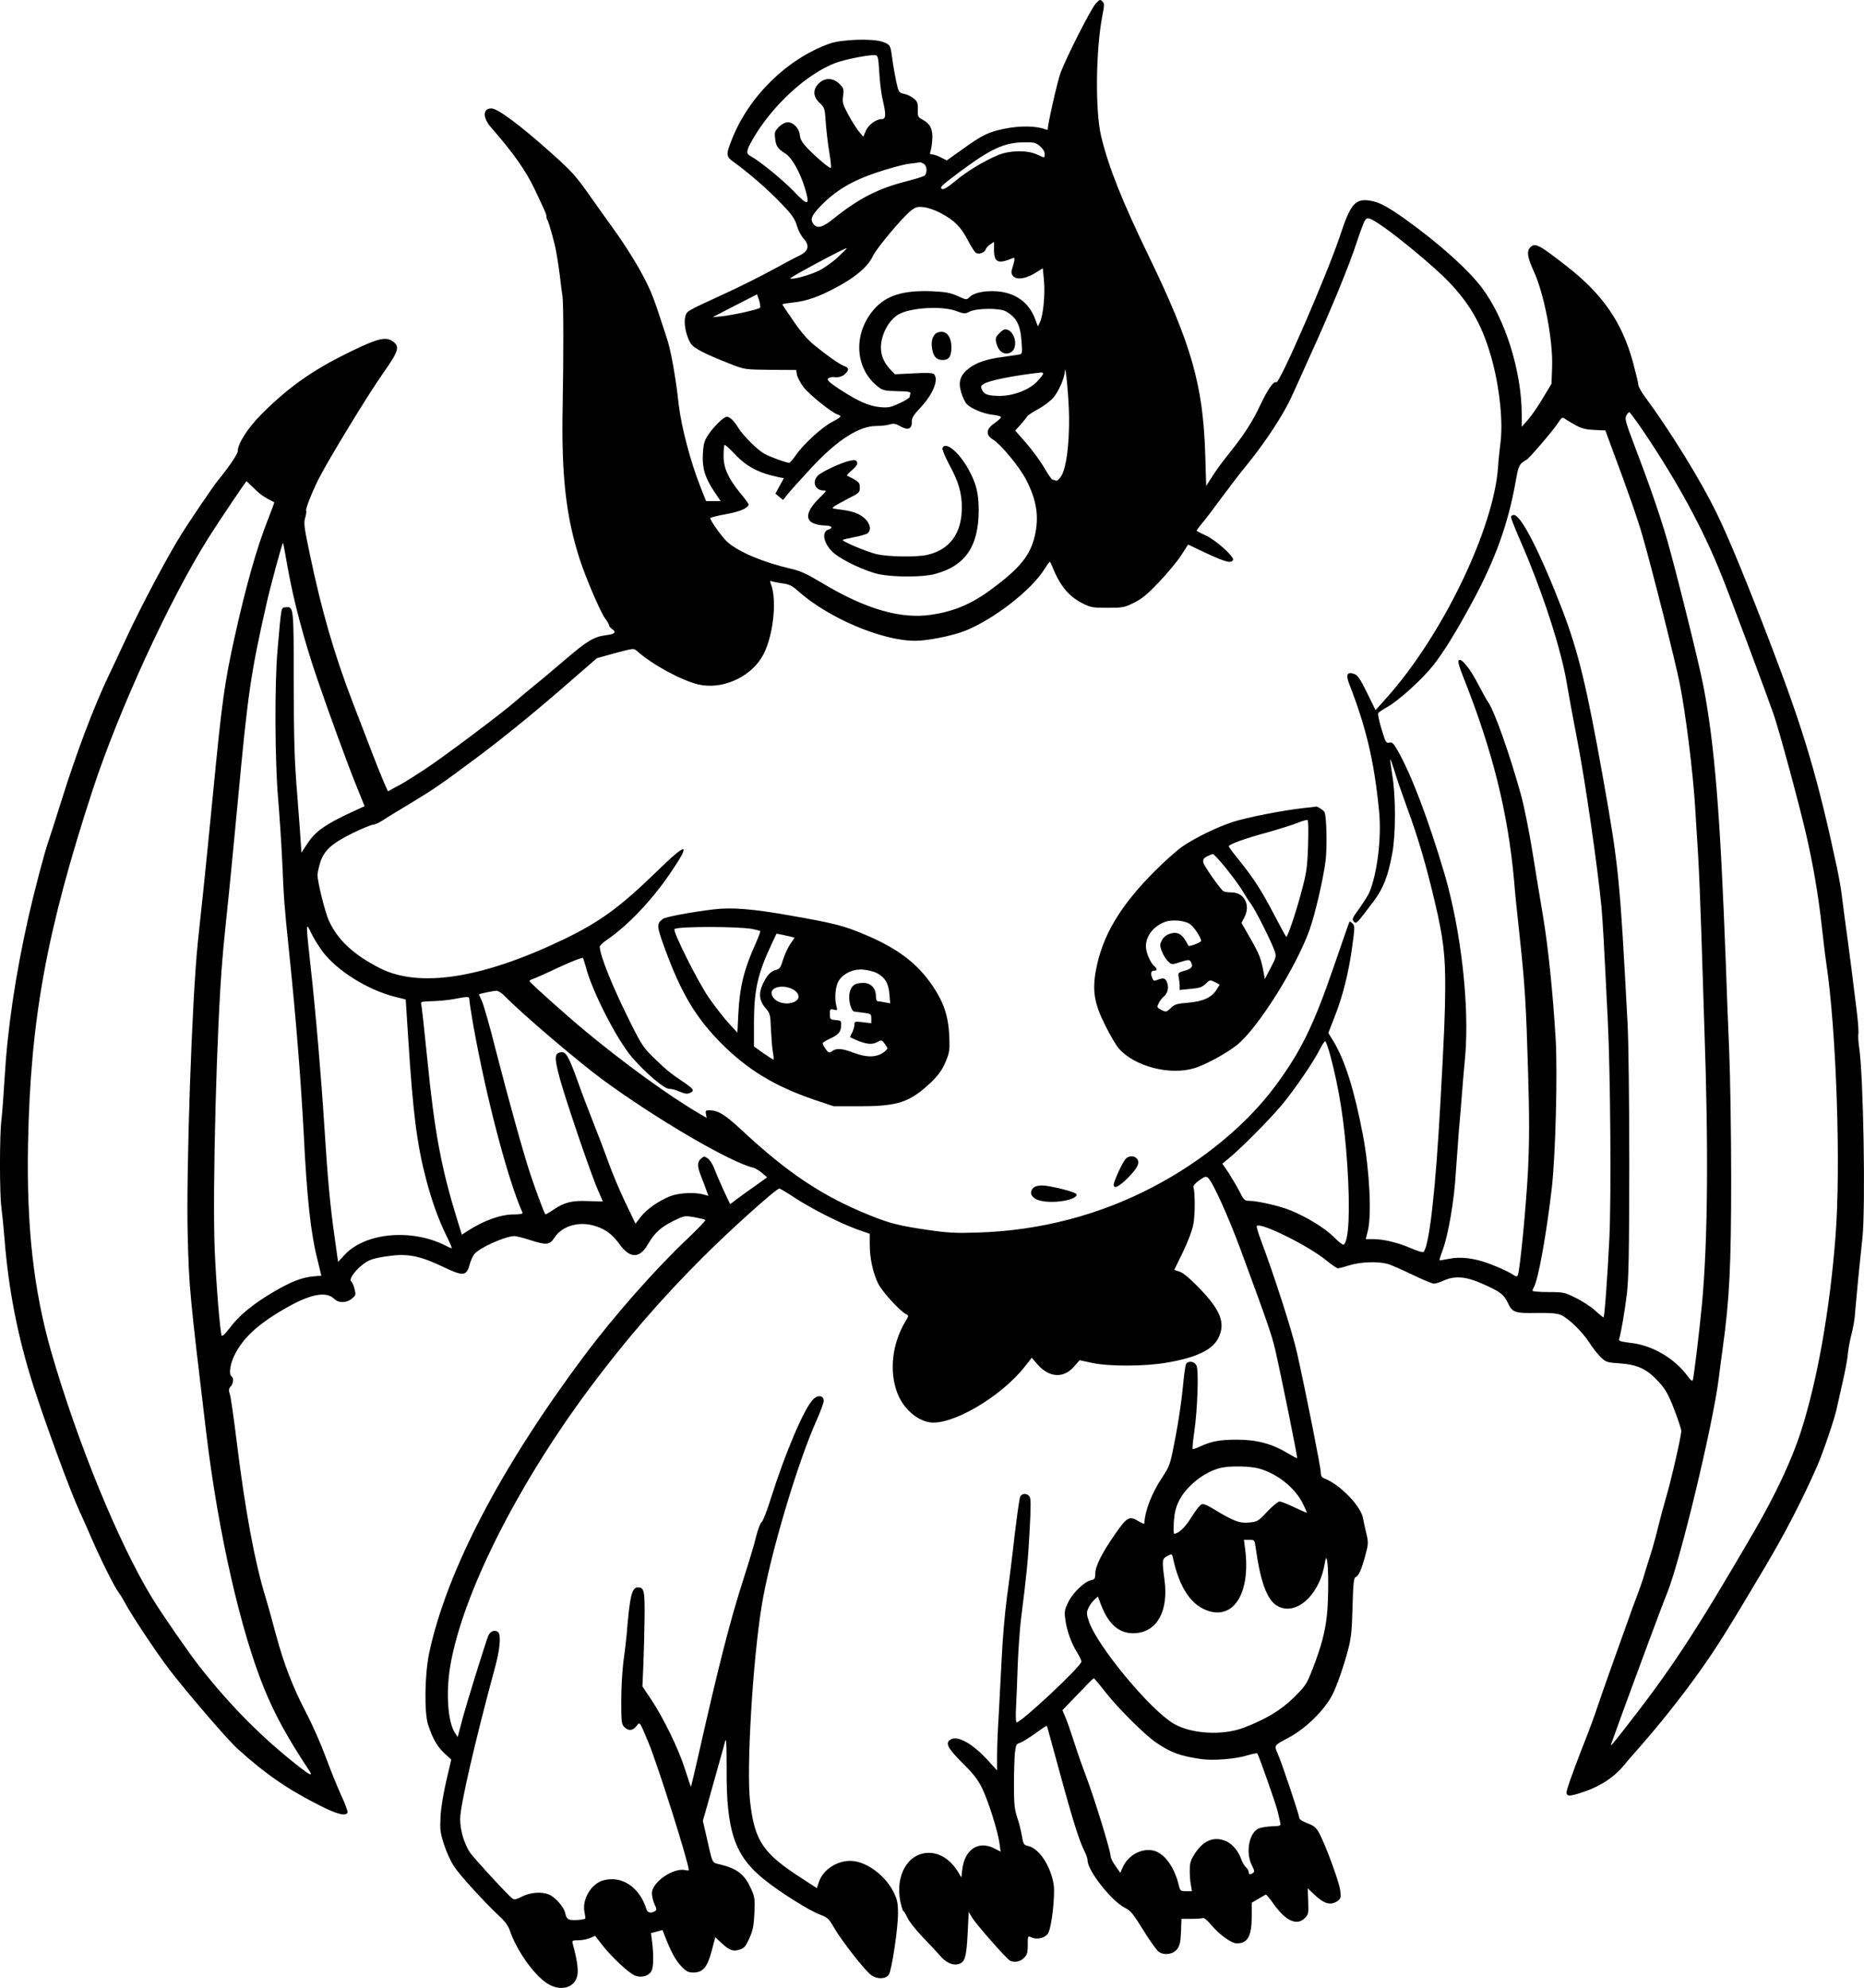 <svg xmlns="http://www.w3.org/2000/svg" version="1.0" preserveAspectRatio="xMidYMid meet" viewBox="196.03 375.35 1215.06 1295.69">
<g transform="translate(0,2360) scale(0.1,-0.1)" fill="#000000" stroke="none">
<path d="M9103 19823 c-30 -32 -183 -332 -228 -447 -20 -51 -85 -337 -85 -374 0 -2 -8 -1 -17 2 -57 22 -160 24 -257 5 -112 -22 -151 -41 -287 -139 l-97 -69 -38 19 c-21 11 -47 20 -57 20 -14 0 -17 4 -12 18 4 9 10 42 12 73 6 68 -11 107 -60 134 -33 17 -35 21 -34 68 1 43 -3 53 -28 73 -15 12 -43 25 -61 29 -28 5 -35 12 -43 43 -12 48 -28 135 -36 197 -10 77 -13 82 -62 99 -68 23 -267 16 -346 -12 -277 -100 -524 -342 -635 -622 -41 -104 -40 -113 13 -151 99 -72 225 -181 308 -269 72 -75 89 -100 102 -145 9 -30 28 -67 43 -83 42 -45 33 -83 -26 -111 -26 -12 -103 -53 -172 -91 -69 -38 -208 -108 -310 -155 -265 -122 -253 -115 -263 -155 -11 -41 6 -124 35 -171 20 -32 91 -69 263 -136 89 -35 91 -35 258 -37 l167 -1 6 -33 c4 -18 24 -55 44 -81 39 -49 182 -164 220 -176 31 -10 25 -17 -36 -49 -67 -35 -188 -146 -235 -215 -19 -28 -39 -51 -45 -51 -17 0 -116 35 -159 58 -42 21 -138 116 -170 167 -30 49 -57 75 -77 75 -21 0 -90 -68 -126 -125 -20 -31 -27 -57 -30 -116 -5 -94 13 -154 73 -245 l43 -64 -47 0 -48 0 -38 96 c-64 163 -122 383 -140 529 -12 108 -18 149 -36 255 -11 63 -27 135 -35 160 -8 25 -25 79 -39 120 -46 142 -63 188 -96 256 -47 98 -129 232 -220 359 -44 61 -110 153 -147 206 -98 140 -125 169 -257 287 -204 183 -351 292 -392 292 -57 0 -57 -62 0 -126 146 -167 225 -280 283 -402 20 -42 46 -97 57 -122 12 -25 21 -49 19 -53 -1 -4 2 -17 8 -27 10 -19 46 -148 55 -200 11 -58 24 -149 30 -205 4 -33 9 -73 12 -90 7 -47 7 -401 1 -715 -9 -451 21 -719 112 -1001 41 -125 135 -343 164 -382 14 -19 26 -39 26 -45 0 -6 9 -18 21 -26 30 -21 17 -33 -43 -40 -76 -10 -121 -37 -260 -156 -68 -58 -154 -131 -193 -162 -38 -31 -99 -81 -135 -113 -93 -81 -481 -372 -597 -447 -131 -84 -131 -84 -186 -113 l-48 -26 -28 63 c-15 35 -51 124 -79 198 -28 74 -84 218 -123 320 -118 306 -202 595 -279 964 -37 176 -41 204 -30 239 6 21 9 41 6 44 -7 7 38 121 80 205 61 122 327 559 423 694 100 143 108 169 64 204 -40 31 -89 23 -214 -35 -285 -132 -452 -246 -645 -439 -90 -91 -154 -191 -154 -241 0 -18 -60 -106 -133 -195 -25 -30 -185 -266 -234 -345 -89 -142 -263 -470 -355 -668 -49 -105 -104 -224 -123 -262 -94 -198 -208 -499 -305 -810 -38 -121 -76 -240 -85 -265 -24 -68 -90 -318 -129 -490 -85 -378 -137 -728 -156 -1055 -6 -104 -15 -224 -20 -265 -13 -97 -13 -491 0 -578 5 -37 14 -128 20 -202 26 -331 87 -641 189 -960 72 -226 242 -690 296 -805 18 -38 54 -119 80 -180 62 -143 151 -322 180 -360 12 -16 30 -46 40 -65 36 -70 200 -318 286 -431 112 -147 381 -460 446 -519 181 -164 326 -265 541 -373 110 -56 168 -70 178 -44 2 7 -15 56 -40 108 -24 53 -70 165 -101 250 -31 84 -88 214 -127 288 -88 169 -147 320 -199 514 -22 83 -53 195 -69 247 -69 225 -132 565 -186 1005 -19 154 -39 295 -45 313 -9 27 -8 37 5 51 18 20 21 57 6 66 -20 12 -10 82 20 141 57 115 161 208 345 311 154 87 254 104 305 53 28 -28 82 -26 115 3 25 21 26 25 16 64 -6 23 -16 45 -21 48 -16 10 15 59 62 99 48 42 80 53 199 68 113 14 195 -4 341 -74 127 -61 149 -59 169 14 6 24 20 55 30 69 28 40 204 119 262 119 12 0 57 -11 100 -25 112 -36 130 -34 164 18 50 75 162 106 265 72 67 -21 110 -54 156 -117 68 -95 131 -96 185 -3 43 75 84 112 165 153 73 35 74 36 139 25 36 -7 68 -14 71 -18 4 -3 -50 -59 -118 -124 -208 -196 -479 -504 -671 -761 -546 -730 -897 -1404 -1011 -1937 -29 -138 -33 -388 -7 -468 29 -89 60 -143 106 -186 l45 -41 -32 -137 c-19 -81 -35 -176 -38 -234 -4 -88 -2 -106 23 -183 15 -47 44 -111 65 -142 37 -57 200 -236 297 -326 34 -31 57 -62 67 -93 45 -131 157 -289 245 -345 81 -51 170 -31 192 42 12 39 4 102 -27 217 -6 21 -3 23 35 23 23 0 57 6 76 14 l35 15 44 -57 c60 -78 174 -185 214 -201 42 -18 92 -4 109 29 14 27 15 103 4 191 l-7 56 38 10 37 10 22 -56 c38 -96 66 -145 103 -183 31 -32 44 -38 77 -38 61 0 91 35 119 143 l23 87 42 -39 c51 -47 75 -56 119 -41 27 9 38 21 61 73 23 51 29 80 33 164 4 94 2 106 -22 160 -43 93 -88 129 -199 157 -59 15 -48 -8 -95 198 l-20 87 28 98 c15 54 46 163 68 243 23 80 45 161 50 180 7 24 9 -33 9 -180 -3 -407 52 -569 244 -723 104 -84 295 -204 366 -230 47 -18 57 -26 88 -81 51 -89 206 -287 246 -314 39 -27 92 -25 113 4 19 25 61 307 60 400 0 67 -5 90 -28 137 -50 102 -162 190 -259 203 -94 13 -200 -49 -228 -135 l-14 -41 -92 60 c-259 166 -313 245 -343 503 -25 211 17 922 76 1280 52 320 230 920 355 1201 27 60 49 120 49 132 0 34 -36 41 -66 13 -59 -55 -184 -348 -279 -650 -24 -77 -51 -146 -59 -152 -9 -7 -25 -48 -36 -92 -10 -44 -46 -165 -80 -270 -91 -283 -162 -561 -295 -1150 -26 -115 -49 -211 -50 -213 -2 -2 -19 49 -39 112 -41 131 -138 330 -221 456 l-57 85 6 135 c3 74 7 212 8 306 2 181 -2 204 -43 204 -40 0 -53 -52 -74 -310 -4 -41 -13 -120 -21 -175 -7 -55 -14 -169 -14 -252 0 -140 2 -155 20 -173 27 -27 54 -25 79 6 23 30 19 35 78 -106 61 -146 263 -785 263 -832 0 -3 -9 -4 -20 -1 -77 20 -220 -77 -220 -150 0 -20 8 -52 17 -72 15 -31 15 -37 3 -45 -25 -16 -48 -11 -56 13 -43 142 -160 221 -280 188 -81 -22 -142 -126 -123 -210 4 -20 6 -37 5 -39 -8 -8 -77 -14 -99 -8 -19 4 -26 15 -32 42 -7 40 -67 108 -110 124 -47 18 -118 12 -170 -14 -39 -20 -51 -23 -65 -13 -27 19 -262 274 -280 305 -37 61 -60 142 -60 214 0 85 98 510 225 978 35 126 43 221 22 239 -22 18 -53 5 -65 -27 -27 -75 -135 -422 -165 -532 l-33 -125 -18 27 c-47 72 -60 263 -30 439 80 466 435 1173 909 1809 234 313 459 574 735 850 177 177 480 450 501 450 4 0 50 -27 101 -61 116 -75 297 -166 405 -205 l83 -29 0 -70 c0 -91 22 -189 55 -255 26 -52 140 -177 180 -198 20 -10 20 -11 -3 -49 -86 -143 -106 -323 -53 -464 37 -98 121 -176 207 -192 140 -27 464 160 622 359 l48 61 37 -43 c77 -88 172 -93 240 -13 l35 40 83 -18 c109 -23 342 -23 484 2 191 32 298 83 336 158 50 97 19 181 -123 328 -60 62 -105 100 -128 107 l-35 12 57 117 c35 73 61 143 68 183 11 60 11 206 0 239 -3 8 12 26 37 44 35 25 45 28 58 17 29 -24 134 -255 213 -470 181 -491 201 -550 226 -655 35 -152 146 -698 142 -702 -2 -2 -30 13 -62 32 -101 61 -201 88 -329 88 -113 0 -167 -10 -243 -45 -23 -11 -45 -18 -47 -16 -3 3 2 52 10 109 21 140 30 396 16 432 -11 29 -50 38 -68 15 -6 -7 -15 -76 -22 -153 -7 -77 -28 -223 -48 -325 -35 -183 -36 -186 -88 -265 -69 -106 -111 -214 -115 -298 0 -5 -15 1 -34 12 -63 40 -78 32 -157 -82 -86 -123 -129 -209 -129 -258 0 -32 -4 -37 -28 -42 -42 -9 -118 -81 -148 -143 -23 -46 -26 -63 -20 -107 8 -70 38 -158 76 -218 16 -27 30 -55 30 -62 0 -30 -392 -397 -423 -397 -5 0 -7 48 -3 108 3 59 8 184 11 277 4 94 13 224 21 290 37 293 45 372 56 572 9 172 9 215 -2 227 -17 21 -47 20 -59 -2 -5 -9 -21 -121 -36 -247 -14 -127 -37 -311 -51 -410 -13 -99 -29 -279 -34 -400 -6 -121 -15 -292 -20 -380 -6 -88 -10 -203 -10 -254 l0 -94 -61 67 c-97 106 -193 161 -239 136 -41 -22 -25 -55 73 -153 74 -73 101 -108 130 -167 41 -85 103 -282 113 -360 l7 -52 -41 21 c-104 53 -193 -6 -209 -138 l-6 -52 -19 33 c-50 82 -118 128 -193 128 -136 0 -221 -148 -185 -320 7 -33 16 -60 19 -60 4 0 15 -19 26 -42 10 -23 55 -80 100 -127 46 -48 97 -102 114 -122 36 -43 81 -64 116 -55 45 11 55 42 63 197 l7 144 21 -35 c28 -47 230 -276 250 -284 32 -12 66 -5 89 19 21 20 25 34 25 84 0 60 0 61 24 50 38 -18 93 -3 110 29 23 44 45 248 35 315 -20 123 -95 236 -167 252 -28 6 -31 11 -41 69 -6 35 -20 89 -31 121 -16 48 -20 84 -20 205 0 81 3 175 6 209 6 54 10 62 31 67 13 4 58 31 100 61 41 30 76 53 77 51 2 -2 12 -39 24 -83 137 -507 180 -650 223 -737 11 -21 19 -47 19 -58 0 -66 157 -265 243 -308 38 -19 54 -39 121 -147 42 -69 88 -132 101 -141 37 -24 94 -15 119 19 17 22 22 46 25 113 l3 84 63 0 c35 0 69 2 77 5 7 3 30 -16 53 -44 54 -64 132 -121 168 -121 71 0 97 47 97 177 l0 88 43 25 c23 14 45 26 48 28 4 2 28 -27 53 -63 79 -110 150 -142 202 -90 24 24 25 31 22 110 l-3 84 40 -38 c66 -64 109 -76 154 -45 21 15 23 22 18 68 -6 55 -98 304 -138 376 -19 35 -34 47 -76 63 -30 11 -53 26 -53 34 0 19 -112 354 -140 418 -25 57 -27 54 71 106 114 61 236 182 287 284 29 59 70 177 99 285 21 80 26 124 30 283 4 150 8 190 20 194 20 8 38 47 63 140 21 78 21 85 7 145 -9 35 -18 78 -21 96 -11 79 -150 223 -252 262 -18 7 -24 17 -24 40 0 32 -97 521 -155 780 -31 138 -146 496 -237 738 -17 45 -28 85 -25 88 25 26 338 -130 454 -225 34 -28 67 -51 75 -51 7 0 42 9 76 20 71 22 184 26 247 9 22 -6 94 -38 161 -70 66 -32 130 -59 141 -59 12 0 40 9 64 20 73 33 145 27 251 -20 116 -51 141 -70 167 -124 29 -64 46 -70 188 -67 89 1 131 -2 158 -13 49 -21 140 -109 186 -181 21 -33 54 -75 74 -94 34 -33 40 -35 129 -41 116 -9 174 -38 251 -122 43 -48 61 -80 99 -178 25 -65 46 -129 46 -140 0 -34 -69 -335 -101 -440 -15 -52 -37 -134 -49 -182 -11 -48 -35 -136 -54 -195 -19 -59 -39 -124 -44 -143 -6 -19 -22 -66 -37 -105 -15 -38 -51 -137 -80 -220 -29 -82 -74 -208 -100 -280 -26 -71 -62 -177 -82 -235 -19 -58 -53 -150 -75 -205 -47 -118 -106 -276 -120 -324 -17 -57 0 -60 113 -21 105 36 194 96 255 170 15 19 46 56 69 81 156 176 303 360 430 539 109 154 176 260 419 670 133 224 242 435 337 650 43 97 121 327 133 390 4 19 20 91 36 160 16 69 32 152 35 185 3 33 11 78 16 100 21 82 30 132 33 190 3 33 12 130 20 215 9 85 21 202 27 260 21 205 6 1061 -21 1235 -6 39 -8 79 -6 91 3 11 -1 74 -9 140 -17 143 -60 481 -80 619 -7 55 -16 125 -20 155 -3 30 -17 109 -31 175 -122 571 -212 878 -419 1420 -157 413 -288 732 -366 890 -105 215 -300 531 -467 757 -23 31 -42 66 -42 76 0 10 -16 77 -35 148 -72 262 -198 444 -435 628 -177 138 -203 152 -234 121 -25 -25 -19 -65 20 -151 70 -149 128 -453 122 -629 l-4 -110 -58 -96 c-32 -54 -76 -117 -97 -140 l-39 -44 0 80 c-1 284 -108 624 -259 825 -91 121 -281 291 -499 447 -116 83 -172 113 -232 122 -94 15 -127 -23 -191 -219 -82 -249 -398 -978 -419 -965 -17 10 -56 -46 -105 -150 -53 -113 -109 -198 -214 -328 -32 -40 -76 -100 -98 -135 l-40 -63 -6 203 c-14 455 -89 719 -372 1303 -171 353 -261 580 -307 775 -39 165 -35 558 8 783 14 71 14 82 0 95 -13 14 -18 12 -43 -15z m-1411 -448 c3 -60 13 -141 22 -178 23 -98 22 -127 -6 -127 -38 0 -88 -38 -105 -78 l-15 -37 -28 33 c-15 18 -46 67 -69 109 -37 69 -41 81 -35 124 6 44 4 51 -24 79 -41 40 -94 42 -134 3 -40 -39 -39 -86 5 -127 32 -30 34 -35 40 -128 4 -53 14 -140 23 -193 9 -53 14 -99 10 -102 -6 -7 -83 57 -150 125 -37 39 -49 59 -52 89 -5 44 -42 83 -80 83 -15 0 -38 -13 -56 -30 -27 -28 -30 -36 -25 -75 5 -51 17 -68 68 -100 43 -28 97 -125 129 -234 31 -107 17 -109 -76 -11 -71 74 -224 199 -281 229 -32 16 -29 36 17 115 128 218 349 421 536 492 65 24 217 54 259 51 18 -2 21 -12 27 -112z m1047 -481 c19 -16 31 -35 31 -50 0 -29 3 -29 -51 -4 -64 29 -176 27 -252 -4 -91 -38 -204 -106 -279 -169 -42 -36 -75 -56 -84 -53 -23 9 -12 19 109 110 207 154 294 194 424 195 63 1 75 -2 102 -25z m-758 -114 c22 -12 26 -62 6 -78 -6 -6 -59 -22 -117 -37 -185 -47 -310 -111 -474 -242 -72 -59 -109 -69 -133 -37 -23 31 -14 54 45 116 95 100 205 166 367 220 77 26 172 52 210 57 39 4 71 9 73 10 2 0 12 -4 23 -9z m109 -321 c91 -48 133 -90 179 -178 22 -43 47 -81 55 -84 22 -9 55 4 61 23 3 10 17 25 30 34 l25 16 0 -54 c0 -80 27 -92 122 -52 17 8 15 -7 -7 -80 -4 -14 0 -27 11 -39 24 -24 83 -15 144 23 l48 30 8 -86 c7 -92 -5 -218 -27 -266 l-13 -27 -18 48 c-40 109 -130 173 -253 181 -79 5 -147 -10 -175 -38 -19 -19 -20 -19 -77 7 -47 21 -78 27 -164 31 -189 8 -300 -26 -380 -116 -138 -158 -129 -383 22 -504 33 -26 43 -29 127 -31 72 -1 91 -5 87 -15 -3 -8 -5 -18 -5 -23 0 -6 -30 -24 -66 -41 -59 -27 -73 -30 -129 -25 -69 7 -139 37 -250 109 -87 56 -104 74 -77 83 11 3 24 5 28 4 28 -5 56 3 74 21 27 27 25 39 -7 51 -31 12 -101 60 -191 133 -44 35 -88 85 -138 158 -41 59 -74 109 -74 111 0 2 28 7 63 11 93 9 174 37 294 102 122 65 202 134 234 203 26 53 193 252 247 294 32 25 43 28 85 23 26 -3 74 -19 107 -37z m2875 -82 c112 -76 350 -274 437 -365 149 -155 228 -300 288 -526 49 -189 69 -401 50 -536 -5 -41 -12 -104 -14 -140 -25 -405 -364 -1108 -730 -1515 l-69 -77 -56 114 c-45 91 -61 115 -84 122 -44 16 -55 -4 -33 -62 113 -290 164 -507 196 -833 17 -170 -12 -408 -64 -530 -8 -19 -38 -65 -65 -104 -46 -62 -49 -71 -36 -85 17 -17 16 -18 127 129 64 84 96 164 124 316 23 121 23 375 0 509 -9 54 -15 101 -13 103 2 2 14 -32 27 -74 12 -43 51 -154 85 -248 67 -181 122 -367 179 -610 55 -234 68 -345 67 -555 -1 -175 -6 -292 -31 -745 -31 -567 -72 -937 -110 -978 -4 -5 -39 5 -78 22 -85 37 -180 61 -248 61 l-51 0 13 52 c27 103 12 396 -31 624 -56 294 -116 485 -191 611 l-35 57 41 105 c54 136 93 294 115 459 17 123 17 134 2 149 -9 9 -18 15 -20 12 -2 -2 -47 -132 -101 -289 -134 -390 -216 -557 -384 -784 -188 -252 -473 -487 -794 -655 -350 -184 -741 -286 -1143 -298 -141 -5 -196 -2 -320 16 -194 28 -256 44 -389 98 -308 125 -533 275 -840 562 -104 96 -146 121 -206 121 -18 0 -22 -4 -18 -25 l5 -25 -46 27 c-199 116 -494 330 -756 548 -114 95 -348 304 -353 316 -2 4 7 10 20 14 13 4 90 38 172 77 82 38 152 65 156 61 3 -4 11 -29 18 -55 39 -157 203 -478 303 -594 90 -103 208 -204 241 -204 14 0 46 -8 70 -19 33 -14 48 -16 66 -8 32 14 24 26 -44 72 -82 55 -107 75 -192 157 -65 63 -81 87 -143 211 -124 246 -209 456 -209 514 0 6 21 27 47 44 138 95 293 258 413 435 138 203 112 206 -88 11 -240 -234 -373 -330 -607 -443 -529 -254 -938 -318 -1196 -189 -172 87 -277 184 -335 311 -24 51 -74 252 -74 297 0 13 7 47 16 76 24 83 75 129 212 197 64 31 126 56 136 56 10 -1 37 12 60 27 23 15 100 63 171 105 163 98 205 127 440 302 192 143 409 321 653 535 l134 116 119 33 c120 32 120 32 142 13 100 -89 290 -192 401 -218 148 -34 327 41 410 174 74 116 106 375 60 485 -6 16 -4 18 9 13 9 -3 40 -9 69 -13 43 -6 62 -15 101 -50 196 -175 544 -323 760 -324 84 0 240 31 326 64 189 75 436 267 521 405 33 52 34 53 43 30 56 -140 110 -207 204 -255 53 -27 67 -29 163 -29 99 0 110 2 172 33 52 25 87 55 162 133 53 56 118 134 144 173 l47 73 125 -59 c123 -57 159 -65 168 -40 7 21 -112 128 -175 157 -32 15 -60 29 -62 31 -2 2 14 25 36 51 22 26 80 102 128 168 49 66 116 154 150 195 134 164 251 342 309 470 13 30 69 154 124 275 130 286 251 581 297 725 21 63 44 125 51 137 17 27 28 24 109 -30z m-3542 -206 c-34 -32 -91 -72 -125 -89 -63 -30 -165 -58 -187 -51 -10 4 354 199 369 198 3 0 -23 -26 -57 -58z m-509 -331 c-13 -11 -178 -48 -249 -55 l-60 -6 145 75 145 74 14 -40 c7 -22 9 -43 5 -48z m1280 -21 c52 -19 57 -19 86 -4 45 23 194 25 235 3 70 -38 97 -88 104 -196 6 -77 5 -83 -14 -86 -11 -2 -56 -9 -100 -15 -110 -14 -177 -36 -227 -74 -59 -45 -73 -88 -52 -159 9 -29 25 -63 36 -75 27 -29 108 -63 169 -70 27 -3 52 -9 54 -14 3 -4 -15 -22 -40 -39 -58 -40 -62 -78 -11 -109 52 -32 172 -178 215 -261 69 -133 86 -242 56 -369 -30 -126 -98 -209 -279 -343 -130 -97 -245 -146 -393 -168 -200 -31 -433 37 -718 209 -97 58 -136 76 -205 92 -176 41 -332 107 -406 171 -34 29 -114 141 -114 158 0 3 45 15 101 25 92 16 149 41 149 64 0 5 -25 39 -57 77 -77 95 -107 162 -106 242 0 34 3 65 6 68 3 4 33 -23 66 -58 79 -84 157 -125 293 -153 l28 -5 -28 -51 -27 -50 25 -21 25 -20 30 38 c17 21 86 98 154 171 169 182 311 273 424 273 29 0 67 4 86 10 28 8 40 5 72 -13 48 -27 75 -16 73 31 -1 23 10 42 53 88 85 89 125 188 91 222 -8 8 -46 10 -133 5 l-121 -6 -28 29 c-57 60 -75 125 -56 203 16 67 60 132 109 159 78 44 284 56 375 21z m735 -689 c2 -180 -18 -331 -49 -383 -15 -25 -28 -36 -37 -33 -8 3 -18 6 -22 6 -5 0 -29 35 -54 78 -24 42 -77 114 -117 160 l-72 82 35 39 c19 21 38 45 43 53 5 8 37 30 72 48 35 19 79 52 98 74 34 39 73 127 75 169 4 70 27 -171 28 -293z m-169 280 c0 -5 -19 -29 -42 -53 -51 -52 -150 -90 -238 -91 -76 0 -105 9 -118 39 -10 22 -9 27 11 39 34 23 202 56 375 75 6 0 12 -3 12 -9z m3918 -382 c219 -326 384 -629 505 -933 59 -147 288 -759 339 -905 37 -107 165 -580 212 -783 45 -194 80 -401 101 -592 9 -82 22 -193 30 -246 66 -441 96 -1325 60 -1784 -37 -476 -118 -936 -225 -1268 -59 -185 -165 -410 -305 -652 -392 -673 -544 -904 -863 -1310 -68 -87 -77 -96 -67 -70 4 11 33 92 65 180 83 228 274 743 294 789 85 202 304 1111 341 1416 3 30 15 116 25 190 44 317 55 537 55 1105 0 297 -6 673 -13 835 -7 162 -17 419 -22 570 -36 971 -73 1424 -146 1805 -30 155 -175 737 -237 955 -48 164 -116 361 -217 625 -53 139 -59 163 -49 182 7 13 16 23 20 23 4 0 48 -60 97 -132z m-443 45 c38 -20 67 -27 120 -29 l70 -3 47 -128 c96 -256 169 -465 197 -566 65 -227 212 -811 240 -952 39 -192 87 -580 101 -805 6 -96 15 -242 20 -325 5 -82 14 -298 20 -480 6 -181 15 -463 20 -625 28 -803 23 -1398 -15 -1811 -16 -171 -53 -476 -60 -498 -4 -9 -15 0 -33 25 -84 115 -226 200 -366 217 -74 9 -86 13 -81 27 12 37 36 177 50 293 12 98 15 263 16 837 0 395 -5 807 -11 920 -51 958 -57 1026 -161 1610 -106 594 -160 818 -266 1095 -141 366 -268 615 -314 615 -11 0 -19 -6 -19 -14 0 -8 25 -72 56 -143 148 -337 273 -723 309 -948 9 -55 40 -226 70 -380 50 -259 130 -814 154 -1065 9 -98 15 -202 42 -750 17 -341 23 -1156 10 -1415 -13 -268 -32 -515 -38 -515 -3 0 -28 20 -55 45 -28 25 -84 62 -126 82 -73 36 -80 38 -179 38 -57 0 -103 4 -103 8 0 5 4 16 10 26 29 55 80 339 116 646 24 213 38 744 25 969 -18 300 -49 601 -81 792 -16 94 -47 283 -69 420 -22 137 -56 308 -76 379 -74 267 -172 544 -214 605 -10 14 -39 66 -65 116 -51 100 -110 174 -127 157 -7 -7 3 -42 30 -110 191 -480 291 -882 331 -1328 5 -66 21 -223 35 -350 36 -332 43 -454 56 -890 9 -304 9 -445 0 -640 -12 -235 -52 -649 -66 -687 -6 -15 -10 -15 -43 7 -21 13 -79 40 -131 60 -107 42 -200 53 -280 36 -30 -6 -55 -10 -57 -8 -2 1 8 33 22 70 36 101 74 322 84 500 6 87 15 211 20 275 6 64 15 171 20 237 5 66 14 176 21 245 29 331 -27 825 -135 1192 -107 360 -217 650 -307 806 -26 45 -34 53 -53 48 -20 -5 -24 2 -50 88 -16 52 -25 99 -22 104 3 6 30 24 59 40 77 44 229 182 300 272 67 85 147 214 252 408 152 280 236 513 285 789 14 83 22 107 41 123 13 10 27 19 30 20 10 0 173 190 204 238 27 40 29 42 49 27 12 -8 44 -27 71 -42z m-8618 -410 c40 -40 66 -58 131 -90 2 0 -17 -52 -42 -115 -71 -179 -141 -425 -215 -758 -67 -303 -84 -425 -141 -1015 -22 -231 -52 -523 -65 -650 -14 -126 -29 -275 -35 -330 -39 -373 -77 -1493 -66 -1915 9 -344 13 -379 121 -1285 78 -649 225 -1295 381 -1673 69 -166 147 -310 292 -529 23 -36 2 -27 -70 30 -239 187 -439 388 -646 650 -67 85 -246 343 -310 448 -220 361 -485 1009 -657 1602 -116 404 -162 818 -152 1357 16 815 120 1386 422 2310 169 515 497 1231 751 1636 61 98 246 372 251 374 1 0 24 -21 50 -47z m217 -507 c38 -218 109 -487 195 -736 75 -220 194 -546 251 -687 l57 -141 -91 -42 c-162 -75 -230 -123 -278 -196 l-43 -65 -3 48 c-1 26 -12 174 -24 328 -19 232 -22 359 -23 736 0 495 0 493 -54 487 -29 -3 -26 14 -52 -283 -19 -219 -17 -716 4 -961 9 -105 21 -289 27 -410 11 -256 13 -284 45 -594 45 -431 77 -840 95 -1180 21 -424 46 -652 89 -821 l26 -107 -55 -5 c-75 -7 -147 -36 -265 -106 -127 -75 -219 -151 -278 -231 -28 -37 -49 -57 -52 -48 -11 32 -36 342 -45 555 -16 384 13 1472 51 1908 5 66 19 200 29 298 11 98 42 420 70 715 66 711 84 834 186 1287 27 121 105 407 109 403 2 -2 15 -70 29 -152z m231 -2514 c92 -122 292 -247 465 -291 l75 -19 17 -263 c31 -483 56 -681 117 -913 36 -137 79 -256 130 -361 22 -44 38 -81 36 -83 -2 -2 -18 4 -36 14 -221 114 -524 88 -660 -56 l-45 -48 -22 158 c-29 200 -47 397 -67 720 -20 316 -57 754 -90 1048 -32 289 -32 292 4 217 15 -33 50 -88 76 -123z m1186 -288 c99 -104 481 -430 641 -547 351 -257 831 -537 978 -571 14 -4 40 -19 58 -35 l33 -28 -78 -56 c-43 -30 -97 -69 -121 -87 l-42 -32 -44 93 c-24 52 -51 116 -61 142 -10 27 -29 56 -42 64 -21 14 -25 14 -43 -2 -26 -23 -25 -51 1 -117 12 -29 27 -69 34 -90 l13 -36 -31 9 c-57 16 -162 11 -218 -11 -75 -30 -155 -86 -193 -136 l-33 -43 -66 137 c-36 75 -86 194 -111 264 -25 70 -69 185 -97 255 -28 71 -76 195 -105 278 -57 157 -75 188 -107 183 -41 -6 -44 -31 -13 -150 32 -128 210 -651 256 -753 16 -37 30 -68 30 -69 0 -1 -42 0 -94 2 -108 5 -158 -8 -231 -58 -26 -18 -48 -30 -50 -28 -7 7 -64 160 -98 263 -48 145 -142 485 -228 819 -37 148 -77 287 -88 309 -11 23 -19 42 -18 43 4 4 92 22 113 23 11 1 35 -15 55 -35z m-231 -24 c0 -11 11 -84 25 -163 84 -471 224 -1005 321 -1224 4 -8 -13 -12 -58 -12 -86 0 -198 -41 -305 -111 l-32 -21 -32 103 c-103 336 -146 563 -194 1048 -19 190 -37 351 -40 358 -3 9 16 12 73 13 42 1 106 7 142 14 95 18 100 18 100 -5z m5613 -367 c58 -218 92 -437 110 -713 19 -292 10 -495 -24 -516 -5 -3 -33 18 -62 48 -61 61 -179 133 -288 177 -73 29 -214 61 -270 61 -25 0 -33 8 -60 63 -18 34 -50 88 -71 121 l-40 58 38 31 c74 59 266 252 346 347 85 102 209 282 252 368 14 28 30 52 35 52 4 0 20 -44 34 -97z m-462 -2689 c119 -35 233 -127 282 -228 15 -30 27 -57 27 -59 0 -2 -36 13 -80 34 -45 22 -89 39 -99 39 -10 0 -46 -30 -80 -66 -60 -64 -64 -66 -120 -71 -61 -6 -100 9 -235 91 -44 26 -63 33 -76 26 -10 -5 -39 -43 -65 -85 -40 -65 -83 -105 -111 -105 -4 0 -4 35 -2 78 4 58 12 91 33 135 48 97 166 191 272 216 63 15 195 12 254 -5z m-26 -511 c30 -219 72 -336 133 -378 117 -79 276 51 315 257 10 56 12 60 18 33 10 -48 10 -251 -1 -355 -12 -112 -37 -206 -93 -350 -38 -99 -45 -110 -121 -186 -85 -84 -185 -144 -330 -199 -138 -52 -341 -40 -455 27 -154 91 -496 503 -552 665 -16 48 -17 59 -5 86 7 18 25 42 38 55 l25 23 21 -56 c51 -132 124 -191 227 -183 141 12 213 147 186 349 -17 126 -16 136 19 154 29 15 30 15 36 -12 43 -199 122 -314 237 -348 166 -49 269 128 234 403 l-8 62 35 0 c34 0 35 -1 41 -47z m-980 -944 c79 -102 256 -278 327 -327 100 -69 162 -91 300 -111 79 -11 226 1 301 25 31 9 59 15 63 12 9 -10 124 -336 134 -382 5 -22 12 -52 15 -66 6 -24 5 -25 -55 -27 -34 -2 -73 -8 -87 -15 -62 -31 -84 -158 -42 -240 17 -33 18 -42 7 -49 -19 -13 -28 -11 -28 6 0 8 -8 22 -19 32 -10 10 -23 33 -30 52 -16 49 -55 96 -94 115 -77 36 -148 11 -204 -73 -31 -47 -37 -65 -37 -111 -1 -30 2 -74 7 -97 l7 -43 -38 0 c-37 0 -39 1 -50 48 -30 116 -95 202 -164 217 -76 17 -163 -30 -198 -107 l-17 -38 -31 44 c-18 24 -32 53 -32 65 0 32 -105 375 -159 517 -27 71 -63 174 -80 229 -18 55 -41 124 -53 152 l-22 53 100 104 c54 57 101 104 104 104 3 0 37 -40 75 -89z"/>
<path d="M10460 14580 c-132 -14 -372 -61 -464 -91 -106 -35 -239 -100 -327 -159 -35 -24 -116 -96 -179 -159 -228 -228 -343 -422 -385 -644 -26 -137 -12 -221 60 -364 31 -62 70 -130 88 -150 102 -117 332 -177 492 -129 72 22 204 93 278 151 135 107 388 509 475 755 36 103 87 322 103 445 11 85 7 282 -6 317 -5 13 -51 42 -58 37 -1 -1 -36 -5 -77 -9z m27 -244 c-5 -146 -9 -175 -46 -312 -35 -131 -87 -284 -96 -284 -2 0 -36 62 -75 137 -87 167 -135 241 -228 357 -40 49 -72 92 -72 96 0 13 101 50 248 90 78 22 168 50 200 63 31 13 61 21 66 19 5 -3 6 -76 3 -166z m-533 -151 c42 -52 90 -118 107 -147 17 -29 41 -67 54 -83 28 -37 138 -256 154 -307 12 -35 10 -42 -26 -110 l-38 -73 -8 45 c-16 87 -27 116 -85 218 l-59 103 19 37 c42 80 -1 162 -85 162 -23 0 -47 4 -52 8 -23 17 -127 165 -131 187 -3 19 2 28 23 39 16 8 33 15 39 16 7 0 46 -43 88 -95z m-236 -362 c27 -20 72 -88 72 -109 0 -10 -80 -40 -83 -32 -37 76 -68 96 -122 78 -23 -7 -41 -23 -51 -42 -14 -28 -14 -34 0 -73 9 -23 27 -52 40 -64 24 -23 24 -23 81 -5 49 16 58 16 66 4 19 -32 10 -47 -37 -60 -44 -12 -46 -15 -40 -43 3 -16 6 -41 6 -56 l0 -27 70 7 c59 5 76 11 99 33 28 27 30 27 61 11 l31 -16 -20 -32 c-31 -52 -90 -78 -186 -86 -74 -6 -88 -10 -113 -35 -29 -27 -31 -27 -61 -12 -30 16 -31 18 -17 45 8 15 22 34 31 41 27 22 35 56 24 90 -12 32 -23 36 -64 20 -23 -9 -27 -7 -35 16 -11 29 -6 44 16 44 19 0 18 14 -3 31 -24 20 -53 89 -53 127 0 68 50 133 125 160 45 17 131 9 163 -15z"/>
<path d="M6610 13919 c-144 -17 -313 -49 -329 -62 -42 -32 -41 -46 15 -198 105 -287 201 -447 368 -615 171 -171 349 -279 606 -366 l125 -42 160 0 c232 -1 318 22 427 114 81 68 118 114 145 182 23 56 25 72 21 167 -6 124 -36 215 -108 321 -99 147 -228 245 -442 335 -134 57 -200 74 -485 124 -247 44 -386 55 -503 40z m258 -128 c23 -5 45 -11 48 -13 2 -3 -11 -38 -29 -79 -76 -167 -106 -287 -114 -464 l-6 -119 -58 63 c-32 35 -90 110 -129 166 -74 109 -236 433 -223 446 18 18 420 18 511 0z m249 -50 l23 -6 -30 -44 c-16 -25 -37 -71 -46 -102 -15 -49 -22 -59 -45 -64 -35 -8 -63 -39 -89 -98 -26 -59 -19 -106 22 -153 28 -32 30 -40 34 -139 3 -58 8 -125 13 -150 5 -25 6 -45 2 -45 -3 1 -33 20 -66 43 l-60 43 0 159 c1 211 24 313 115 508 l32 68 37 -7 c20 -4 46 -10 58 -13z m556 -235 c54 -27 80 -68 85 -139 l5 -60 -33 6 c-18 4 -39 7 -46 7 -9 0 -14 12 -14 34 0 51 -33 86 -81 86 -55 0 -76 -14 -89 -58 -13 -44 6 -126 30 -129 8 -1 36 -5 63 -8 45 -6 47 -8 47 -37 l0 -31 -55 7 c-52 6 -55 5 -55 -16 0 -13 -7 -36 -15 -52 -9 -16 -14 -30 -13 -30 90 -44 136 -53 176 -32 30 16 31 15 51 -13 19 -27 20 -29 3 -44 -48 -43 -115 -47 -208 -12 -76 29 -111 31 -140 10 -19 -13 -23 -12 -43 16 -12 16 -20 33 -17 38 3 5 25 18 49 29 54 25 69 43 70 84 2 31 0 33 -35 36 -36 3 -38 5 -38 39 0 33 2 35 25 29 24 -6 25 -5 18 21 -14 49 -8 128 13 164 28 49 95 81 159 76 28 -2 67 -12 88 -21z m-533 -115 c38 -28 33 -63 -10 -78 -64 -22 -140 12 -140 63 0 44 96 54 150 15z"/>
<path d="M9297 12292 c-20 -22 -77 -146 -77 -167 0 -31 36 -13 97 49 63 65 77 98 51 124 -18 18 -53 15 -71 -6z"/>
<path d="M8696 12104 c-32 -32 -10 -71 49 -84 90 -21 244 8 232 43 -5 15 -171 56 -224 57 -25 0 -48 -6 -57 -16z"/>
<path d="M8475 17675 c-29 -28 -30 -43 -11 -90 16 -38 52 -53 84 -36 56 30 27 151 -36 151 -7 0 -24 -11 -37 -25z"/>
<path d="M8072 17679 c-30 -11 -45 -54 -36 -104 8 -53 29 -75 70 -75 41 0 57 25 56 88 -2 72 -39 110 -90 91z"/>
<path d="M8104 16926 c-3 -8 15 -52 39 -98 66 -121 87 -191 87 -291 0 -167 -79 -274 -225 -307 -70 -16 -252 -13 -329 4 -66 16 -231 85 -222 94 3 2 37 10 77 18 39 7 78 19 85 25 26 21 17 65 -21 98 -37 32 -76 46 -163 57 -52 7 -52 7 -30 23 13 8 55 31 93 51 66 33 70 37 70 69 0 28 -6 36 -40 55 -22 11 -42 22 -44 23 -2 2 13 18 34 36 27 24 37 38 32 51 -5 14 -14 16 -44 10 -50 -9 -181 -69 -210 -96 -41 -39 -21 -98 34 -98 24 0 23 -2 -20 -44 -117 -113 -103 -180 36 -185 40 -1 50 -16 17 -26 -49 -16 -29 -99 38 -155 58 -49 209 -119 292 -136 97 -20 287 -20 363 1 199 52 287 180 287 417 0 110 -17 176 -67 266 -62 113 -151 185 -169 138z"/>
</g>
</svg>